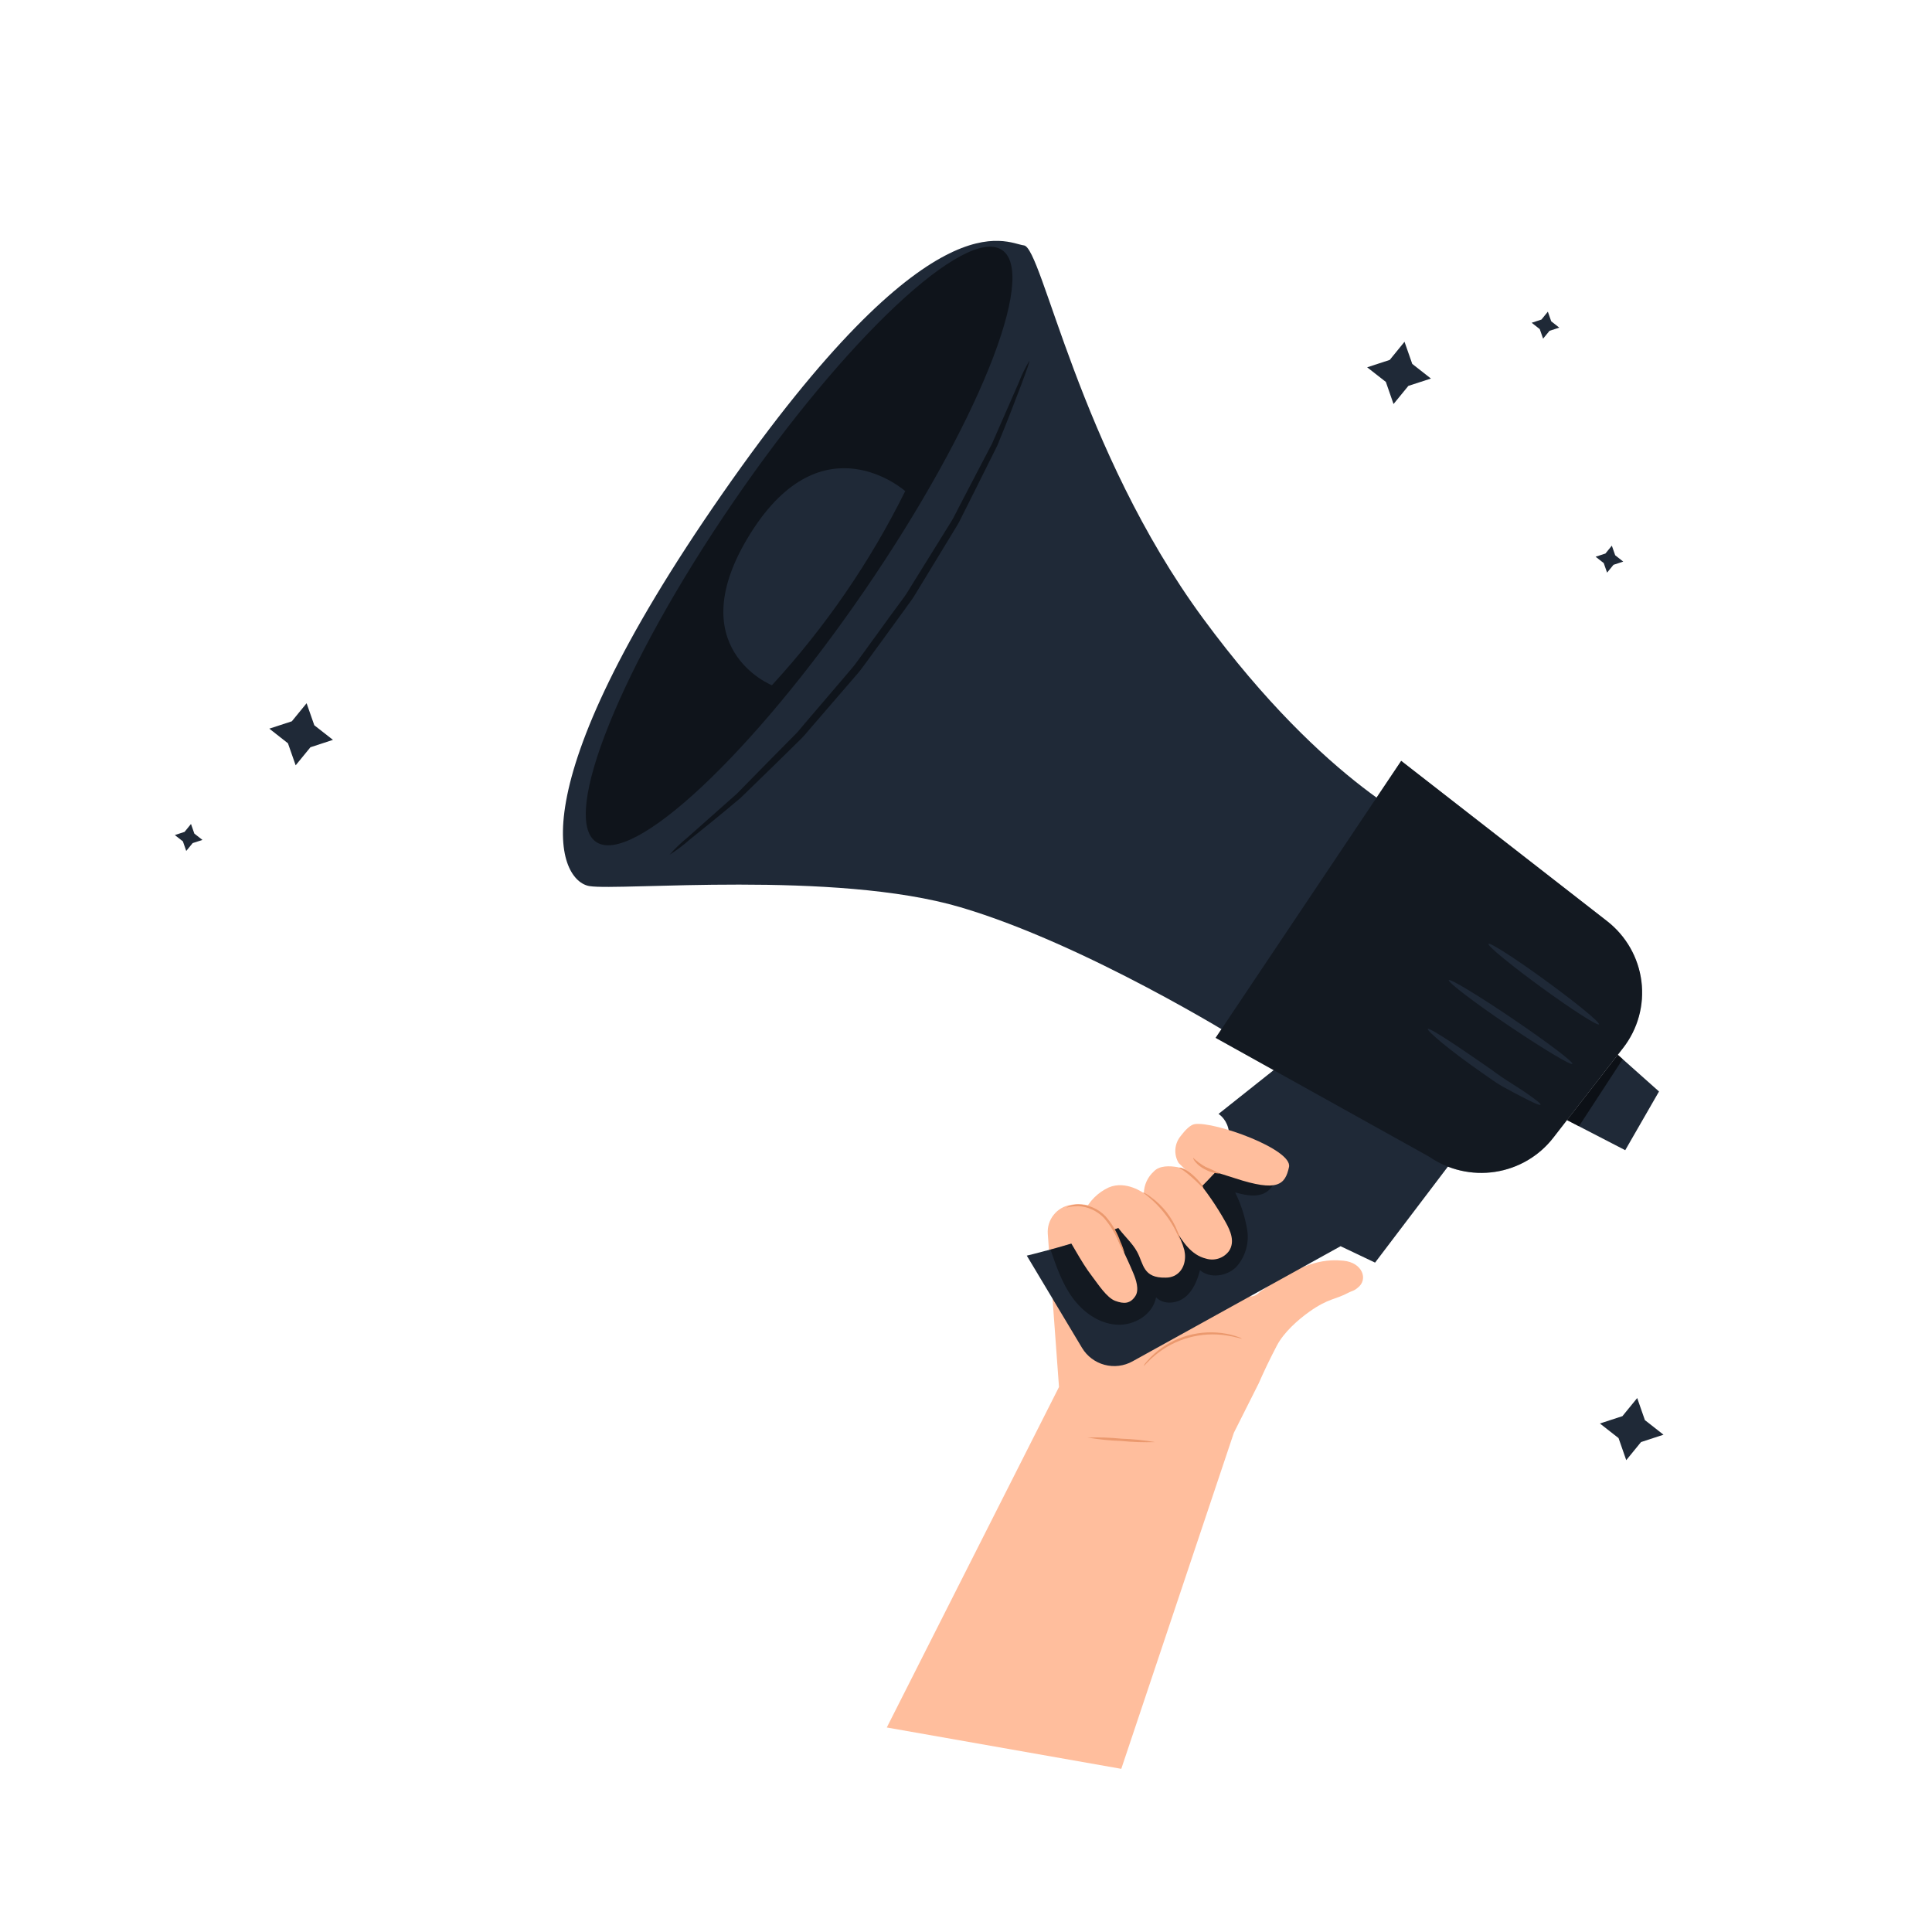 <svg width="580" height="580" viewBox="0 0 580 580" fill="none" xmlns="http://www.w3.org/2000/svg">
<g clip-path="url(#clip0_59_102)">
<path d="M370.414 430.131L377.875 415.285C379.298 412.028 381.092 408.212 383.359 403.895C385.411 400.016 389.544 396.286 393.171 393.718C398.815 389.724 401.102 390.1 404.766 388.095C405.091 387.962 405.471 387.744 405.775 387.648C406.441 387.427 407.053 387.072 407.574 386.606C410.872 384.115 409.021 379.018 403.303 378.472C399.011 378.055 391.873 378.033 378.586 387.584C378.408 387.743 378.236 387.863 378.073 388.011C370.823 394.603 369.116 371.846 369.537 363.56C369.563 362.269 369.296 360.988 368.757 359.812C368.218 358.636 367.419 357.595 366.421 356.766C365.422 355.938 364.25 355.342 362.99 355.024C361.73 354.707 360.415 354.674 359.142 354.93L329.481 362.831C326.999 361.617 324.194 361.217 321.473 361.691C319.436 362.022 317.599 363.095 316.319 364.702C315.038 366.309 314.408 368.333 314.55 370.38L317.917 416.389L266.222 518.603L336.617 531.015L370.414 430.131Z" fill="#FFBE9D"/>
<path d="M442.04 340.512L412.806 379.046L402.455 374.122L339.99 408.686C337.438 410.106 334.428 410.48 331.599 409.727C328.77 408.974 326.346 407.155 324.843 404.656L308.247 376.949C308.247 376.949 353.414 366.385 363.799 352.883C374.184 339.381 365.811 334.411 365.811 334.411L389.502 315.589L442.04 340.512Z" fill="#1F2937"/>
<path d="M429.074 248.999C429.074 248.999 398.461 236.384 361.173 185.658C323.885 134.932 312.875 74.308 307.391 73.668C301.908 73.027 279.845 57.705 216.915 148.137C153.985 238.569 167.915 264.555 176.974 266.016C186.034 267.478 250.634 261.238 288.324 272.356C326.015 283.474 371.932 312.11 371.932 312.11L429.074 248.999Z" fill="#1F2937"/>
<path d="M487.272 314.6L472.785 333.21L466.288 341.58C462.002 347.088 455.75 350.746 448.82 351.8C441.89 352.855 434.812 351.225 429.044 347.247L364.94 311.57L420.649 228.415L482.488 276.551C488.175 280.993 491.869 287.486 492.765 294.613C493.661 301.741 491.687 308.925 487.272 314.6Z" fill="#1F2937"/>
<g opacity="0.4">
<path d="M487.272 314.6L472.785 333.21L466.288 341.58C462.002 347.088 455.75 350.746 448.82 351.8C441.89 352.855 434.812 351.225 429.044 347.247L364.94 311.57L420.649 228.415L482.488 276.551C488.175 280.993 491.869 287.486 492.765 294.613C493.661 301.741 491.687 308.925 487.272 314.6Z" fill="black"/>
</g>
<path d="M220.235 150.571C186.586 199.636 168.105 245.395 178.956 252.759C189.808 260.123 225.908 226.334 259.559 177.256C293.21 128.177 311.686 82.445 300.837 75.068C289.988 67.69 253.884 101.506 220.235 150.571Z" fill="#1F2937"/>
<g opacity="0.5">
<path d="M220.235 150.571C186.586 199.636 168.105 245.395 178.956 252.759C189.808 260.123 225.908 226.334 259.559 177.256C293.21 128.177 311.686 82.445 300.837 75.068C289.988 67.69 253.884 101.506 220.235 150.571Z" fill="black"/>
</g>
<path d="M487.907 345.297L470.414 336.258L485.678 316.657L498.047 327.673L487.907 345.297Z" fill="#1F2937"/>
<g opacity="0.6">
<path d="M485.678 316.657L470.414 336.258L474.013 338.116L487.158 317.964L485.678 316.657Z" fill="black"/>
</g>
<path d="M472.034 319.389C471.664 319.936 463.056 314.748 452.808 307.843C442.56 300.939 434.584 294.802 434.941 294.253C435.297 293.704 443.916 298.908 454.169 305.867C464.421 312.827 472.417 318.845 472.034 319.389Z" fill="#1F2937"/>
<path d="M480.011 307.515C479.617 308.044 471.873 303.076 462.719 296.405C453.565 289.734 446.466 283.902 446.863 283.36C447.26 282.818 454.988 287.797 464.142 294.468C473.296 301.138 480.408 306.973 480.011 307.515Z" fill="#1F2937"/>
<path d="M462.486 331.639C462.337 331.939 460.223 331.049 456.919 329.298C455.263 328.448 453.301 327.396 451.142 326.213C448.984 325.03 446.853 323.377 444.521 321.783C435.219 315.331 428.287 309.405 428.637 308.896C428.987 308.387 436.677 313.427 445.866 319.818C448.188 321.397 450.305 323.048 452.347 324.346C454.389 325.644 456.225 326.797 457.753 327.827C460.803 329.928 462.634 331.339 462.486 331.639Z" fill="#1F2937"/>
<path d="M271.754 147.435C271.754 147.435 247.082 125.494 225.388 159.989C203.694 194.483 231.731 205.72 231.731 205.72C247.772 188.268 261.246 168.646 271.754 147.435Z" fill="#1F2937"/>
<g opacity="0.5">
<path d="M309.01 108.33C309.182 108.361 308.333 110.848 306.682 115.247C305.031 119.645 302.597 125.999 299.392 133.78L293.249 146.114C292.14 148.32 290.993 150.605 289.81 152.97L288.015 156.555C287.371 157.801 286.615 158.904 285.912 160.099L276.836 175.028C276.045 176.329 275.241 177.629 274.449 178.943C273.656 180.258 272.636 181.465 271.766 182.752L266.164 190.464L260.552 198.161C259.616 199.355 258.732 200.722 257.748 201.88C256.764 203.039 255.731 204.243 254.753 205.362L243.319 218.611C242.397 219.645 241.576 220.737 240.584 221.704L237.719 224.529L232.225 229.922L222.318 239.553C215.887 244.984 210.57 249.226 206.902 252.181C205.069 253.809 203.102 255.281 201.022 256.582C202.632 254.744 204.397 253.045 206.296 251.504C209.9 248.292 214.974 243.804 221.201 238.282L230.791 228.514L236.154 223.084C237.083 222.16 238.017 221.21 238.966 220.25C239.915 219.289 240.697 218.19 241.634 217.145L252.961 203.891L255.913 200.415C256.928 199.234 257.705 198.012 258.686 196.717L264.249 189.066C266.076 186.466 267.986 183.934 269.825 181.418C270.695 180.212 271.711 178.95 272.488 177.646L274.881 173.773L284.014 159.071C284.737 157.839 285.501 156.764 286.149 155.573C286.797 154.383 287.374 153.207 287.977 152.035L291.495 145.274L297.835 133.139L305.787 114.967C306.669 112.667 307.747 110.447 309.01 108.33Z" fill="black"/>
</g>
<g opacity="0.4">
<path d="M315.376 375.161C317.106 380.169 318.858 385.29 321.952 389.547C325.046 393.803 329.69 397.259 335.091 397.668C340.492 398.076 346.093 394.633 347.062 389.448C349.229 391.746 353.241 391.421 355.722 389.452C358.204 387.484 359.45 384.373 360.235 381.317C363.281 383.907 368.282 383.171 371.116 380.368C372.452 378.883 373.442 377.122 374.015 375.212C374.589 373.302 374.731 371.289 374.433 369.317C373.793 365.382 372.572 361.562 370.808 357.98C373.425 358.659 376.126 359.325 378.668 358.564C381.211 357.802 383.4 355.007 382.371 352.542C381.656 351.141 380.454 350.045 378.988 349.458C375.12 347.417 372.426 345.936 368.067 345.67C367.085 345.497 367.808 357.151 338.351 367.698C320.875 373.928 315.376 375.161 315.376 375.161Z" fill="black"/>
</g>
<path d="M372.811 401.872C372.79 401.991 371.059 401.332 368.152 400.901C364.377 400.327 360.524 400.557 356.849 401.575C353.174 402.593 349.76 404.377 346.834 406.807C344.577 408.665 343.513 410.122 343.352 410.026C343.535 409.634 343.778 409.274 344.074 408.957C344.819 408.053 345.632 407.206 346.505 406.423C349.42 403.835 352.896 401.948 356.663 400.907C360.431 399.865 364.391 399.696 368.238 400.413C369.394 400.624 370.53 400.934 371.633 401.338C372.054 401.445 372.453 401.626 372.811 401.872Z" fill="#EB996E"/>
<path d="M318.372 368.335C321.959 373.209 324.103 378.276 327.898 383.214C329.622 385.462 332.246 389.595 334.816 390.537C337.386 391.48 339.307 391.451 340.846 389.086C342.1 387.173 341.007 384.057 340.217 382.178C338.13 377.175 335.988 373.181 334.455 369.309C333.721 367.494 335.095 367.383 335.438 368.232C337.132 370.732 339.916 373.099 341.358 375.786C343.345 379.413 343.05 383.724 349.949 383.554C350.865 383.568 351.771 383.369 352.596 382.974C355.441 381.505 356.179 378.169 355.556 375.34C354.976 373.139 354.053 371.041 352.822 369.122C355.101 372.8 357.591 376.759 362.052 377.845C363.299 378.223 364.633 378.207 365.869 377.799C367.105 377.392 368.182 376.612 368.952 375.568C370.809 372.796 369.425 369.548 367.915 366.862C365.245 362.089 362.134 357.573 358.623 353.371C357.309 351.814 355.493 350.758 353.485 350.385C351.149 349.973 348.103 349.871 346.422 351.641C345.494 352.474 344.746 353.486 344.225 354.616C343.703 355.747 343.419 356.971 343.389 358.215C343.389 358.215 338.068 354.246 332.829 356.489C329.582 357.997 326.98 360.601 325.486 363.84L318.372 368.335Z" fill="#FFBE9D"/>
<path d="M353.841 349.143C353.097 347.901 352.753 346.463 352.855 345.023C352.958 343.583 353.501 342.21 354.413 341.088C355.75 339.325 357.33 337.66 358.678 337.463C364.566 336.584 388.139 345.05 386.969 350.362C385.8 355.675 383.571 357.919 370.727 353.711C368.462 352.972 364.906 351.882 364.906 351.882L360.884 356.067L353.841 349.143Z" fill="#FFBE9D"/>
<path d="M354.237 372.348C351.968 366.559 348.055 361.548 342.975 357.925C343.854 358.229 344.672 358.686 345.391 359.275C349.047 361.898 351.868 365.51 353.517 369.679C353.921 370.517 354.166 371.422 354.237 372.348Z" fill="#EB996E"/>
<path d="M361.227 356.603C361.089 356.687 359.712 355.112 357.757 353.395C356.943 352.657 356.087 351.966 355.194 351.325C354.498 350.849 354.01 350.668 354.042 350.565C354.074 350.461 354.64 350.507 355.432 350.905C356.448 351.438 357.389 352.103 358.231 352.88C360.234 354.633 361.425 356.488 361.227 356.603Z" fill="#EB996E"/>
<path d="M366.193 352.34C364.579 352.244 363.008 351.781 361.602 350.987C360.563 350.46 359.64 349.734 358.886 348.85C358.323 348.166 358.126 347.655 358.204 347.601C359.335 348.646 360.584 349.56 361.924 350.323C363.39 350.901 364.817 351.574 366.193 352.34Z" fill="#EB996E"/>
<path d="M337.622 376.256C336.938 375.235 336.364 374.145 335.91 373.004C334.824 370.302 333.291 367.799 331.374 365.598C329.353 363.505 326.614 362.246 323.704 362.071C322.498 362.073 321.297 362.231 320.132 362.542C320.132 362.542 320.42 362.307 321.022 362.074C321.879 361.743 322.791 361.572 323.711 361.569C325.238 361.593 326.746 361.918 328.147 362.527C329.548 363.136 330.813 364.016 331.869 365.115C333.853 367.365 335.382 369.975 336.37 372.8C336.884 373.915 337.303 375.071 337.622 376.256Z" fill="#EB996E"/>
<path d="M346.798 432.927C343.403 433.041 340.004 432.928 336.623 432.587C333.221 432.48 329.83 432.136 326.475 431.559C329.874 431.446 333.277 431.56 336.662 431.901C340.06 432.016 343.446 432.358 346.798 432.927Z" fill="#EB996E"/>
<path d="M464.678 93.571L465.682 96.453L468.103 98.356L465.177 99.316L463.25 101.668L462.244 98.799L459.823 96.896L462.749 95.935L464.678 93.571Z" fill="#1F2937"/>
<path d="M483.885 163.812L484.889 166.693L487.31 168.596L484.384 169.557L482.457 171.908L481.451 169.04L479.017 167.134L481.956 166.176L483.885 163.812Z" fill="#1F2937"/>
<path d="M57.338 247.367L58.342 250.249L60.776 252.154L57.84 253.1L55.911 255.464L54.907 252.583L52.483 250.692L55.409 249.732L57.338 247.367Z" fill="#1F2937"/>
<path d="M421.644 102.602L423.966 109.244L429.573 113.642L422.802 115.845L418.349 121.292L416.041 114.653L410.431 110.267L417.205 108.051L421.644 102.602Z" fill="#1F2937"/>
<path d="M92.044 211.117L94.357 217.731L99.954 222.114L93.193 224.332L88.758 229.756L86.445 223.142L80.851 218.746L87.609 216.541L92.044 211.117Z" fill="#1F2937"/>
<path d="M491.499 419.702L493.81 426.328L499.394 430.709L492.648 432.917L488.211 438.353L485.9 431.727L480.304 427.343L487.062 425.138L491.499 419.702Z" fill="#1F2937"/>
</g>
<defs>
<clipPath id="clip0_59_102">
<rect width="500" height="500" fill="white" transform="translate(86.874 0.269) rotate(10)"/>
</clipPath>
</defs>
</svg>
